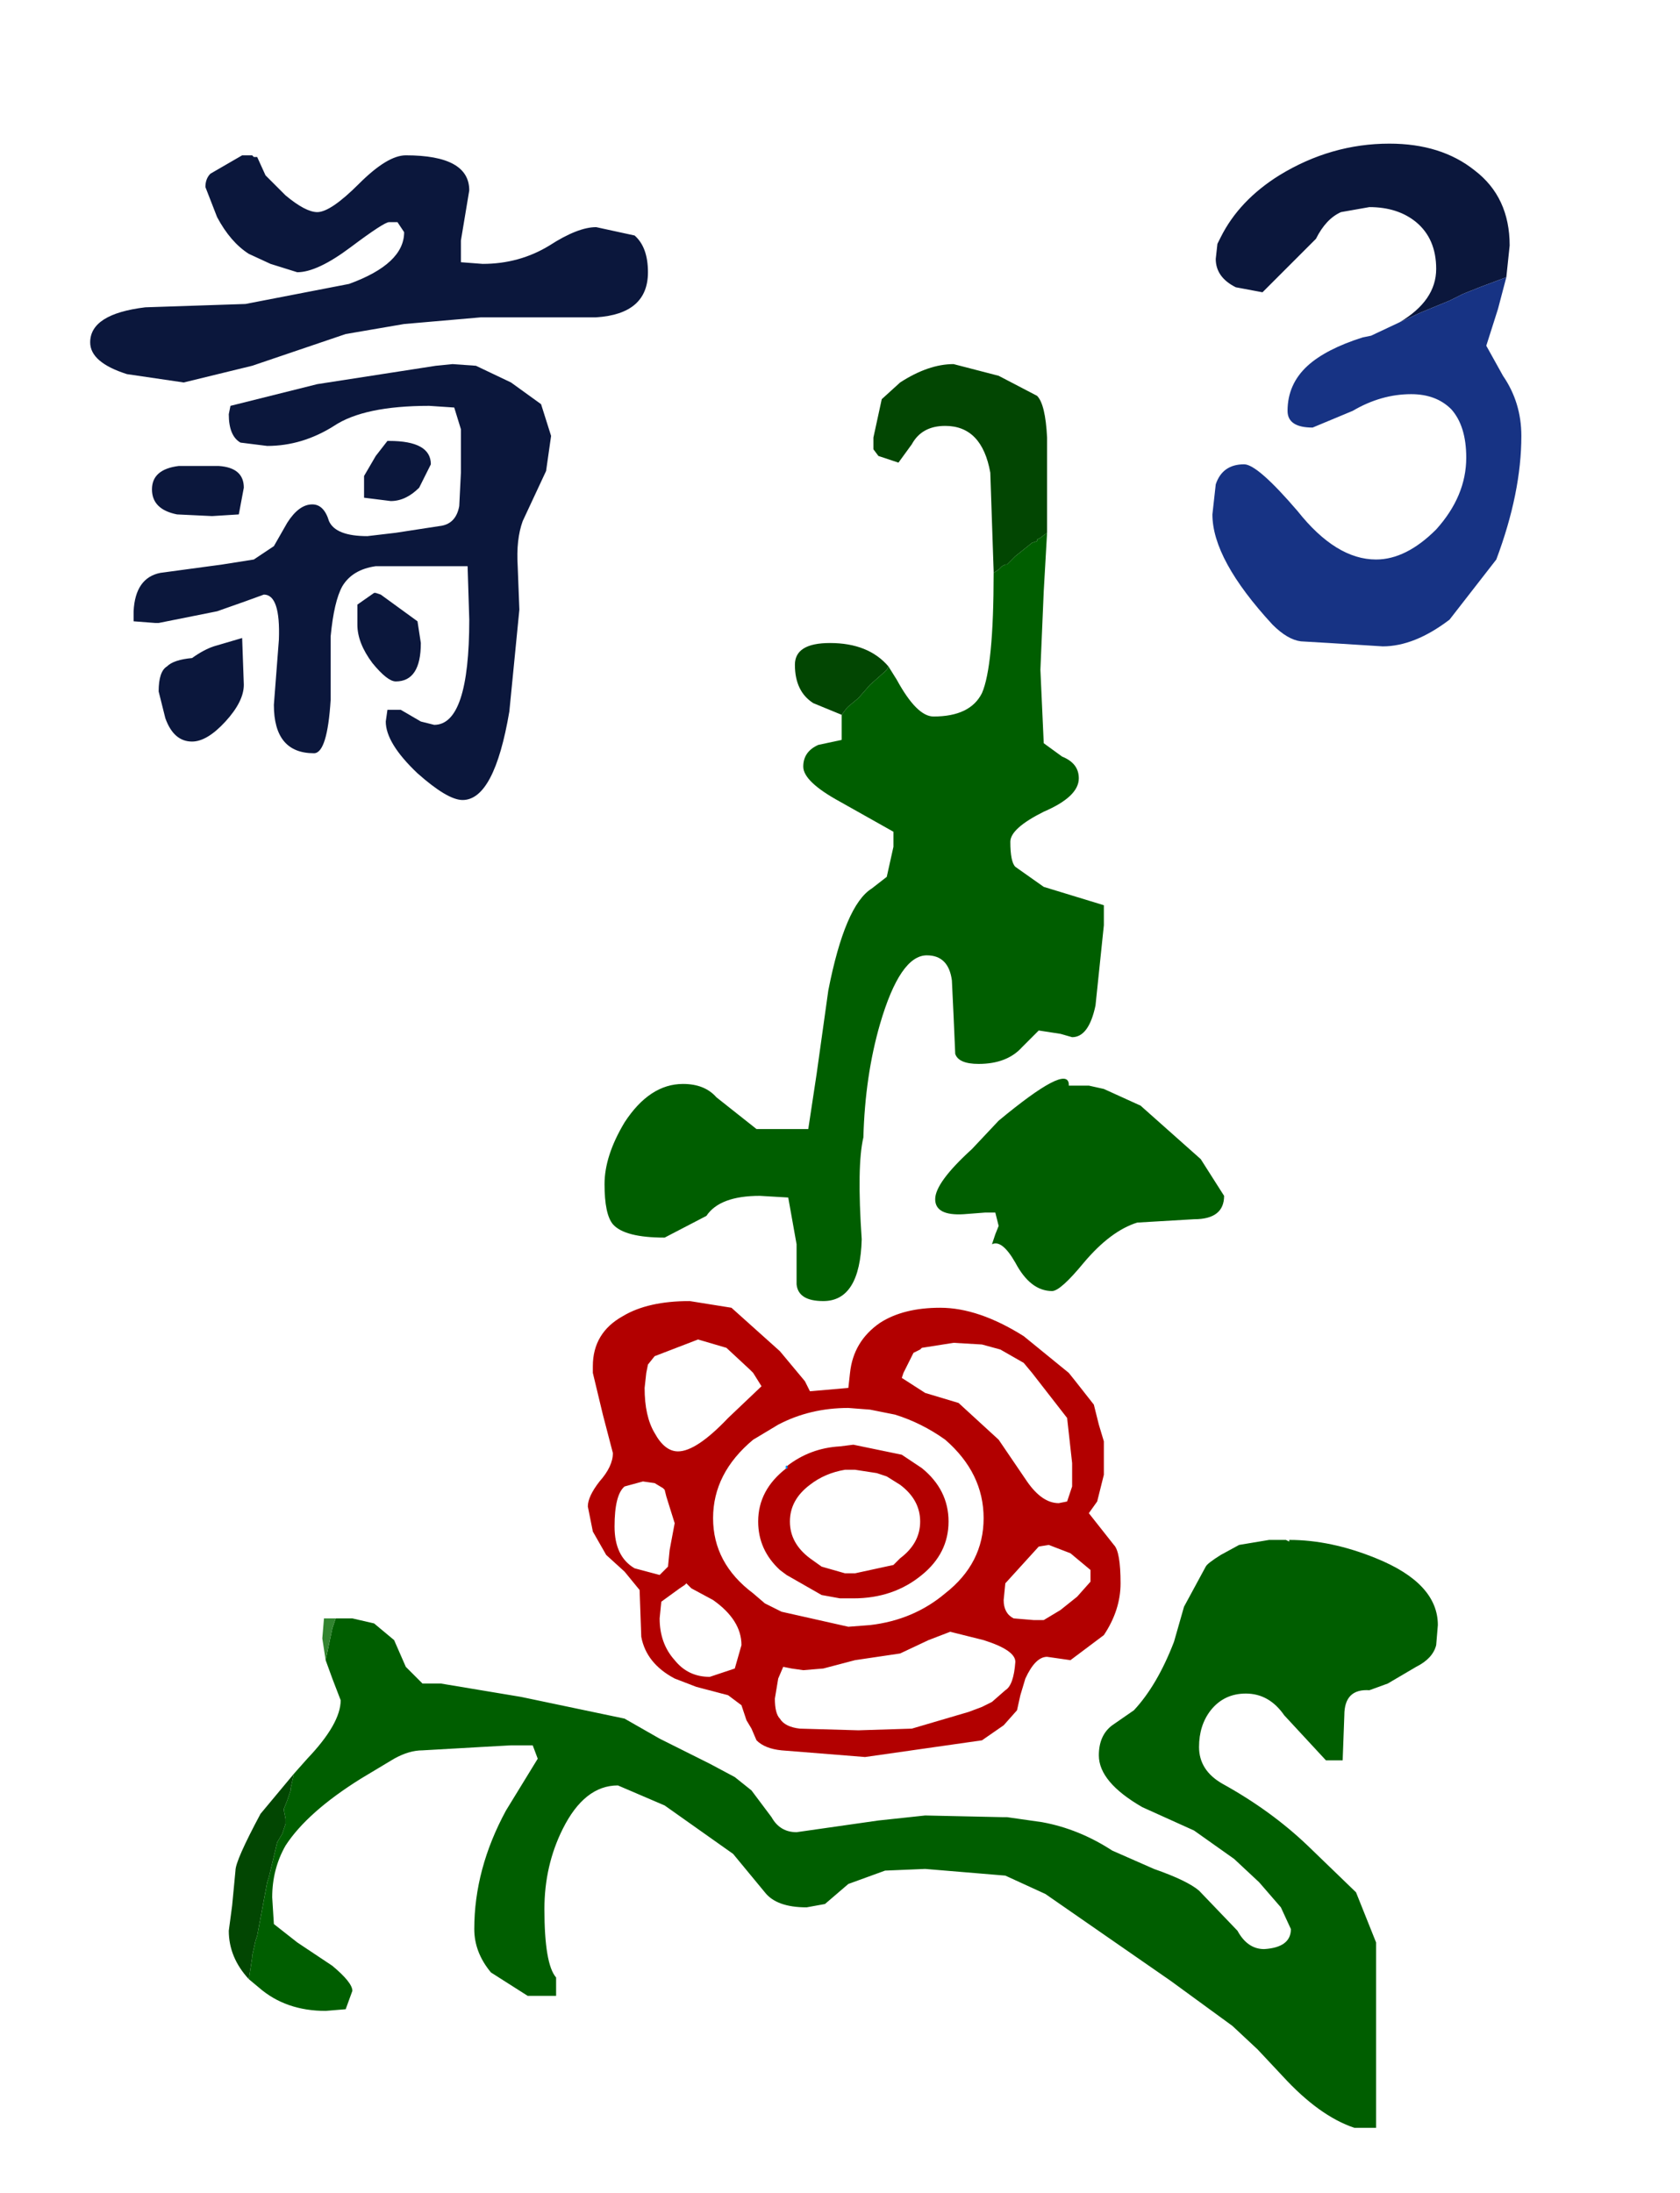 <?xml version="1.0" encoding="UTF-8" standalone="no"?>
<svg xmlns:xlink="http://www.w3.org/1999/xlink" height="39.39px" width="30.18px" xmlns="http://www.w3.org/2000/svg">
  <g transform="matrix(0.6, 0.0, 0.0, 0.6, 0.15, 3.6)">
    <use height="59.4" transform="matrix(1.0, 0.0, 0.0, 1.0, 2.45, -1.7)" width="42.85" xlink:href="#shape0"/>
  </g>
  <defs>
    <g id="shape0" transform="matrix(1.0, 0.0, 0.0, 1.0, 0.0, 0.0)">
      <path d="M42.4 4.0 L41.6 4.3 41.1 4.5 40.7 4.7 39.85 5.05 39.2 5.35 Q40.3 4.7 40.3 3.75 40.3 2.85 39.7 2.35 39.15 1.9 38.3 1.9 L37.45 2.05 Q37.0 2.25 36.7 2.85 L35.1 4.45 34.3 4.3 Q33.7 4.0 33.7 3.45 L33.75 3.0 33.85 2.8 Q34.4 1.7 35.6 0.95 37.15 0.0 38.9 0.0 40.45 0.0 41.45 0.8 42.5 1.6 42.5 3.05 L42.4 4.0 M8.0 14.4 L8.0 13.8 8.5 13.45 8.55 13.45 8.7 13.5 9.25 13.9 9.8 14.3 9.9 14.95 Q9.9 16.1 9.15 16.1 8.9 16.1 8.45 15.55 8.0 14.95 8.0 14.4 M8.9 8.9 L8.95 8.9 Q10.2 8.9 10.2 9.6 L9.85 10.3 Q9.45 10.7 9.0 10.7 L8.2 10.6 8.2 9.95 8.55 9.35 8.9 8.9 M2.65 9.65 L3.8 9.65 3.85 9.65 Q4.6 9.7 4.6 10.3 L4.45 11.1 3.65 11.15 2.6 11.1 Q1.85 10.95 1.85 10.35 1.85 9.75 2.65 9.65 M13.5 7.8 L13.8 8.75 13.65 9.8 12.95 11.3 Q12.75 11.85 12.8 12.65 L12.85 13.95 12.55 17.0 Q12.1 19.65 11.15 19.65 10.7 19.65 9.8 18.85 8.85 17.95 8.85 17.3 L8.9 16.95 9.3 16.95 9.9 17.3 10.3 17.4 Q11.35 17.4 11.35 14.25 L11.3 12.65 8.55 12.65 Q7.85 12.75 7.55 13.25 7.3 13.7 7.2 14.75 L7.2 16.65 Q7.1 18.25 6.7 18.25 5.5 18.25 5.5 16.8 L5.65 14.85 Q5.7 13.5 5.2 13.5 L4.65 13.7 3.8 14.0 2.05 14.35 1.95 14.35 1.3 14.3 1.3 14.0 Q1.35 13.0 2.1 12.85 L3.95 12.6 4.9 12.45 5.5 12.05 5.9 11.35 Q6.25 10.8 6.65 10.8 7.0 10.8 7.15 11.3 7.35 11.75 8.3 11.75 L9.15 11.65 10.45 11.45 Q10.95 11.4 11.05 10.85 L11.1 9.85 11.1 8.55 10.9 7.9 10.15 7.85 Q8.2 7.85 7.3 8.45 6.35 9.05 5.3 9.05 L4.5 8.95 Q4.15 8.75 4.15 8.1 L4.2 7.85 6.8 7.2 10.35 6.65 10.85 6.6 11.55 6.65 12.6 7.15 13.5 7.8 M16.3 2.75 Q16.7 3.1 16.7 3.85 16.7 5.1 15.15 5.2 L11.7 5.2 9.4 5.4 7.65 5.7 4.85 6.65 2.8 7.15 1.1 6.9 Q0.0 6.55 0.0 5.95 0.0 5.1 1.65 4.9 L4.65 4.8 7.75 4.2 Q9.4 3.6 9.4 2.65 L9.2 2.35 8.95 2.35 Q8.8 2.35 7.8 3.1 6.8 3.85 6.2 3.85 L5.4 3.6 4.75 3.3 Q4.2 2.95 3.8 2.2 L3.45 1.3 Q3.45 1.05 3.6 0.9 L4.55 0.35 4.85 0.35 4.9 0.4 5.0 0.4 5.25 0.95 5.85 1.55 Q6.45 2.05 6.8 2.05 7.2 2.05 8.05 1.2 8.9 0.35 9.45 0.35 11.35 0.35 11.35 1.4 L11.1 2.9 11.1 3.55 11.75 3.6 Q12.85 3.6 13.75 3.05 14.6 2.5 15.15 2.5 L16.3 2.75 M3.7 15.05 L4.55 14.8 4.6 16.2 Q4.6 16.7 4.05 17.3 3.5 17.9 3.05 17.9 2.5 17.9 2.25 17.2 L2.05 16.4 Q2.05 15.8 2.3 15.65 2.5 15.45 3.05 15.4 3.4 15.15 3.7 15.05" fill="#0b173c" fill-rule="evenodd" stroke="none"/>
      <path d="M39.2 5.35 L39.85 5.05 40.7 4.7 41.1 4.5 41.6 4.3 42.4 4.0 42.15 4.95 41.8 6.05 42.3 6.95 Q42.85 7.75 42.85 8.75 42.85 10.45 42.1 12.45 L40.7 14.25 Q39.65 15.05 38.7 15.05 L37.1 14.95 36.25 14.9 Q35.85 14.85 35.4 14.4 33.6 12.45 33.6 11.1 L33.7 10.2 Q33.9 9.6 34.55 9.6 34.95 9.6 36.15 11.0 37.3 12.45 38.5 12.45 39.4 12.45 40.3 11.55 41.2 10.55 41.2 9.4 41.2 8.45 40.75 7.95 40.3 7.5 39.55 7.5 38.65 7.5 37.8 8.0 L36.6 8.5 Q35.85 8.5 35.85 8.0 35.85 7.2 36.45 6.65 37.0 6.15 38.1 5.8 L38.35 5.75 39.2 5.35" fill="#173384" fill-rule="evenodd" stroke="none"/>
      <path d="M27.05 12.85 L27.05 12.8 26.95 9.85 Q26.7 8.45 25.6 8.45 24.9 8.45 24.6 9.0 L24.2 9.55 24.05 9.5 23.6 9.35 23.45 9.15 23.45 8.8 23.7 7.65 24.25 7.15 Q25.1 6.6 25.85 6.6 L27.2 6.95 28.35 7.55 Q28.6 7.8 28.65 8.8 L28.65 10.55 28.65 11.65 28.45 11.8 28.35 11.85 28.35 11.9 28.2 11.95 27.7 12.35 27.55 12.5 27.45 12.6 27.4 12.6 27.3 12.65 27.25 12.7 27.2 12.75 27.05 12.85 M22.5 17.1 L21.65 16.75 Q21.1 16.4 21.1 15.6 21.1 14.95 22.15 14.95 23.3 14.95 23.9 15.65 L23.85 15.75 23.8 15.8 23.35 16.2 23.0 16.6 22.7 16.85 22.65 16.9 22.5 17.1 M6.1 48.8 L6.0 49.25 6.0 49.3 5.95 49.45 5.9 49.6 5.8 49.85 5.8 49.9 5.85 50.15 5.85 50.3 5.75 50.6 5.6 50.85 5.35 51.9 5.3 52.05 5.0 53.65 4.95 53.8 4.85 54.25 4.85 54.3 4.75 54.95 Q4.15 54.3 4.15 53.5 L4.25 52.75 4.35 51.7 Q4.35 51.4 5.1 50.0 L6.1 48.8" fill="#024602" fill-rule="evenodd" stroke="none"/>
      <path d="M27.05 12.85 L27.2 12.75 27.25 12.7 27.3 12.65 27.4 12.6 27.45 12.6 27.55 12.5 27.7 12.35 28.2 11.95 28.35 11.9 28.35 11.85 28.45 11.8 28.65 11.65 28.55 13.4 28.45 15.75 28.55 17.95 29.1 18.35 Q29.6 18.55 29.6 19.0 29.6 19.55 28.55 20.0 27.55 20.5 27.55 20.9 27.55 21.5 27.7 21.65 L28.55 22.25 30.35 22.8 30.35 23.4 30.1 25.8 Q29.9 26.75 29.4 26.75 L29.05 26.65 28.4 26.55 27.9 27.05 Q27.45 27.55 26.6 27.55 26.0 27.55 25.9 27.25 L25.85 26.1 25.8 25.05 Q25.7 24.3 25.05 24.3 24.25 24.3 23.65 26.35 23.2 27.9 23.15 29.75 22.95 30.6 23.1 32.8 23.05 34.65 21.95 34.65 21.2 34.65 21.15 34.15 L21.15 32.95 20.9 31.55 20.05 31.5 Q18.85 31.5 18.45 32.1 L17.2 32.75 Q16.0 32.75 15.65 32.35 15.4 32.05 15.4 31.15 15.4 30.3 16.0 29.3 16.75 28.15 17.75 28.15 18.4 28.15 18.75 28.55 L19.95 29.5 21.5 29.5 21.75 27.85 22.1 25.35 Q22.6 22.8 23.4 22.3 L23.85 21.95 24.05 21.05 24.05 20.6 22.45 19.7 Q21.35 19.1 21.35 18.65 21.35 18.2 21.8 18.0 L22.5 17.85 22.5 17.1 22.65 16.9 22.7 16.85 23.0 16.6 23.35 16.2 23.8 15.8 23.85 15.75 23.9 15.65 24.15 16.05 Q24.75 17.15 25.25 17.15 26.35 17.15 26.7 16.45 27.05 15.65 27.05 12.85 M7.35 44.15 L7.85 44.15 8.5 44.3 9.1 44.8 9.45 45.6 9.95 46.1 10.5 46.1 12.9 46.5 16.0 47.15 17.05 47.75 18.55 48.5 19.3 48.9 19.8 49.3 20.4 50.1 Q20.65 50.55 21.15 50.55 L23.6 50.2 25.0 50.05 27.3 50.1 27.45 50.1 28.5 50.25 Q29.6 50.45 30.6 51.1 L31.85 51.65 Q32.85 52.0 33.2 52.3 L34.35 53.5 Q34.65 54.05 35.15 54.05 35.95 54.0 35.95 53.45 L35.65 52.8 35.0 52.05 34.25 51.35 33.05 50.5 31.5 49.8 Q30.2 49.05 30.2 48.25 30.2 47.65 30.6 47.35 L31.25 46.9 Q31.95 46.15 32.45 44.85 L32.75 43.8 33.4 42.6 Q33.45 42.5 33.85 42.25 L34.4 41.95 35.3 41.8 35.8 41.8 35.9 41.85 35.9 41.8 Q37.15 41.8 38.5 42.35 40.35 43.1 40.35 44.35 L40.3 44.95 Q40.2 45.35 39.7 45.6 L38.85 46.1 38.3 46.3 Q37.55 46.25 37.55 47.05 L37.5 48.4 37.0 48.4 35.75 47.05 Q35.3 46.4 34.6 46.4 33.95 46.4 33.55 46.9 33.2 47.35 33.2 48.0 33.2 48.7 33.9 49.1 35.35 49.9 36.45 50.95 L37.9 52.35 38.5 53.85 38.5 59.4 37.85 59.4 Q36.8 59.05 35.7 57.85 L34.95 57.05 34.2 56.35 32.35 55.0 28.6 52.4 27.4 51.85 25.0 51.65 23.8 51.7 22.7 52.1 22.0 52.7 21.45 52.8 Q20.55 52.8 20.2 52.35 L19.25 51.2 17.2 49.75 15.8 49.15 Q14.8 49.15 14.15 50.45 13.6 51.55 13.6 52.85 13.6 54.5 13.95 54.9 L13.95 55.45 13.1 55.45 12.0 54.75 Q11.5 54.15 11.5 53.45 11.5 51.65 12.45 49.9 L13.4 48.35 13.25 47.95 12.6 47.95 11.7 48.0 9.95 48.1 Q9.55 48.1 9.1 48.35 L8.1 48.95 Q6.5 49.95 5.85 50.95 5.45 51.65 5.45 52.5 L5.5 53.3 6.2 53.85 7.25 54.55 Q7.85 55.05 7.85 55.3 L7.65 55.85 7.05 55.9 Q5.85 55.9 5.05 55.2 L4.75 54.95 4.85 54.3 4.85 54.25 4.95 53.8 5.0 53.65 5.3 52.05 5.35 51.9 5.6 50.85 5.75 50.6 5.85 50.3 5.85 50.15 5.8 49.9 5.8 49.85 5.9 49.6 5.95 49.45 6.0 49.3 6.0 49.25 6.1 48.8 6.5 48.35 Q7.5 47.3 7.5 46.6 L7.25 45.95 7.05 45.4 7.25 44.45 7.35 44.15 M31.45 28.8 L33.25 30.4 33.95 31.5 Q33.95 32.2 33.05 32.2 L31.35 32.3 Q30.55 32.55 29.75 33.5 29.05 34.35 28.8 34.35 28.15 34.35 27.7 33.5 27.3 32.8 27.0 32.95 L27.1 32.65 27.2 32.4 27.1 32.0 26.8 32.0 26.15 32.05 Q25.3 32.1 25.3 31.6 25.3 31.1 26.4 30.1 L27.2 29.25 Q29.25 27.55 29.3 28.15 L29.3 28.2 29.9 28.2 30.35 28.3 31.45 28.8" fill="#005e00" fill-rule="evenodd" stroke="none"/>
      <path d="M15.05 36.6 Q15.05 35.6 15.95 35.1 16.7 34.65 17.95 34.65 L19.2 34.85 20.65 36.15 21.4 37.05 21.55 37.35 22.7 37.25 22.75 36.8 Q22.85 35.85 23.65 35.3 24.35 34.85 25.45 34.85 26.6 34.85 27.95 35.7 L29.3 36.8 29.5 37.05 30.05 37.75 30.2 38.35 30.35 38.85 30.35 39.4 30.35 39.85 30.15 40.65 29.9 41.0 30.65 41.95 Q30.85 42.15 30.85 43.1 30.85 43.9 30.35 44.65 L29.35 45.4 28.65 45.3 Q28.3 45.3 28.0 45.95 L27.85 46.45 27.75 46.9 27.35 47.35 26.7 47.8 23.2 48.3 20.7 48.1 Q20.2 48.05 19.95 47.8 L19.8 47.45 19.65 47.2 19.5 46.75 19.1 46.45 18.15 46.2 17.5 45.95 Q16.65 45.5 16.5 44.7 L16.45 43.3 16.0 42.75 15.45 42.25 15.05 41.55 14.9 40.8 Q14.9 40.5 15.25 40.05 15.65 39.6 15.65 39.2 L15.35 38.05 15.05 36.8 15.05 36.6 M16.7 36.55 L16.65 36.8 16.6 37.25 Q16.6 38.1 16.9 38.6 17.2 39.15 17.6 39.15 18.15 39.15 19.1 38.15 L20.1 37.2 19.85 36.8 19.75 36.7 19.05 36.05 18.2 35.8 16.9 36.3 16.7 36.55 M16.0 40.2 Q15.7 40.45 15.7 41.4 15.7 42.3 16.3 42.65 L17.05 42.85 17.3 42.6 17.35 42.1 17.5 41.3 17.25 40.5 17.2 40.3 17.15 40.25 16.9 40.1 16.55 40.05 16.0 40.2 M17.8 43.15 L17.65 43.25 17.1 43.65 17.05 44.15 Q17.05 44.9 17.5 45.4 17.9 45.9 18.55 45.9 L19.3 45.65 19.5 44.95 Q19.5 44.2 18.65 43.6 L18.0 43.25 17.85 43.1 17.8 43.15 M19.85 38.8 Q18.65 39.8 18.65 41.15 18.65 42.5 19.85 43.4 L20.2 43.7 20.7 43.95 22.7 44.4 23.35 44.35 Q24.65 44.2 25.6 43.4 26.75 42.5 26.75 41.15 26.75 39.8 25.6 38.8 24.9 38.3 24.1 38.05 L23.35 37.9 22.7 37.85 Q21.55 37.85 20.6 38.35 L19.85 38.8 M24.3 36.95 L25.0 37.4 26.0 37.7 27.2 38.8 28.05 40.05 Q28.5 40.7 29.0 40.7 L29.25 40.65 29.4 40.2 29.4 39.5 29.25 38.15 28.2 36.8 27.95 36.5 27.25 36.1 26.7 35.95 25.85 35.9 24.9 36.05 24.85 36.1 24.65 36.2 24.5 36.5 24.35 36.8 24.3 36.95 M29.95 42.7 L29.35 42.2 28.7 41.95 28.4 42.0 27.4 43.1 27.35 43.6 Q27.35 44.0 27.65 44.15 L28.25 44.2 28.55 44.2 29.05 43.9 29.55 43.5 29.95 43.05 29.95 42.7 M20.85 39.6 Q21.55 39.05 22.45 39.0 L22.85 38.95 24.3 39.25 24.9 39.65 Q25.7 40.3 25.7 41.25 25.7 42.2 24.9 42.85 24.05 43.55 22.85 43.55 L22.45 43.55 21.9 43.45 20.85 42.85 20.65 42.7 Q20.0 42.1 20.0 41.25 20.0 40.3 20.85 39.65 L20.85 39.6 M24.25 40.15 L23.85 39.9 23.55 39.8 22.9 39.7 22.6 39.7 Q22.0 39.8 21.55 40.15 20.95 40.6 20.95 41.25 20.95 41.9 21.55 42.35 L21.9 42.6 22.6 42.8 22.9 42.8 24.05 42.55 24.25 42.35 Q24.85 41.9 24.85 41.25 24.85 40.6 24.25 40.15 M22.9 45.4 L21.95 45.65 21.35 45.7 21.0 45.65 20.75 45.6 20.6 45.95 20.5 46.55 Q20.5 47.0 20.65 47.15 20.8 47.4 21.25 47.45 L23.0 47.5 24.6 47.45 26.3 46.95 26.7 46.8 27.0 46.65 27.4 46.3 Q27.65 46.15 27.7 45.45 27.7 45.1 26.75 44.8 L25.75 44.55 25.1 44.8 24.25 45.2 22.9 45.4" fill="#b20000" fill-rule="evenodd" stroke="none"/>
      <path d="M7.35 44.15 L7.25 44.45 7.05 45.4 6.95 44.75 7.0 44.15 7.35 44.15" fill="#31842f" fill-rule="evenodd" stroke="none"/>
      <path d="M20.85 39.65 L20.85 39.6" fill="none" stroke="#0099ff" stroke-linecap="round" stroke-linejoin="round" stroke-width="0.05"/>
    </g>
  </defs>
</svg>
